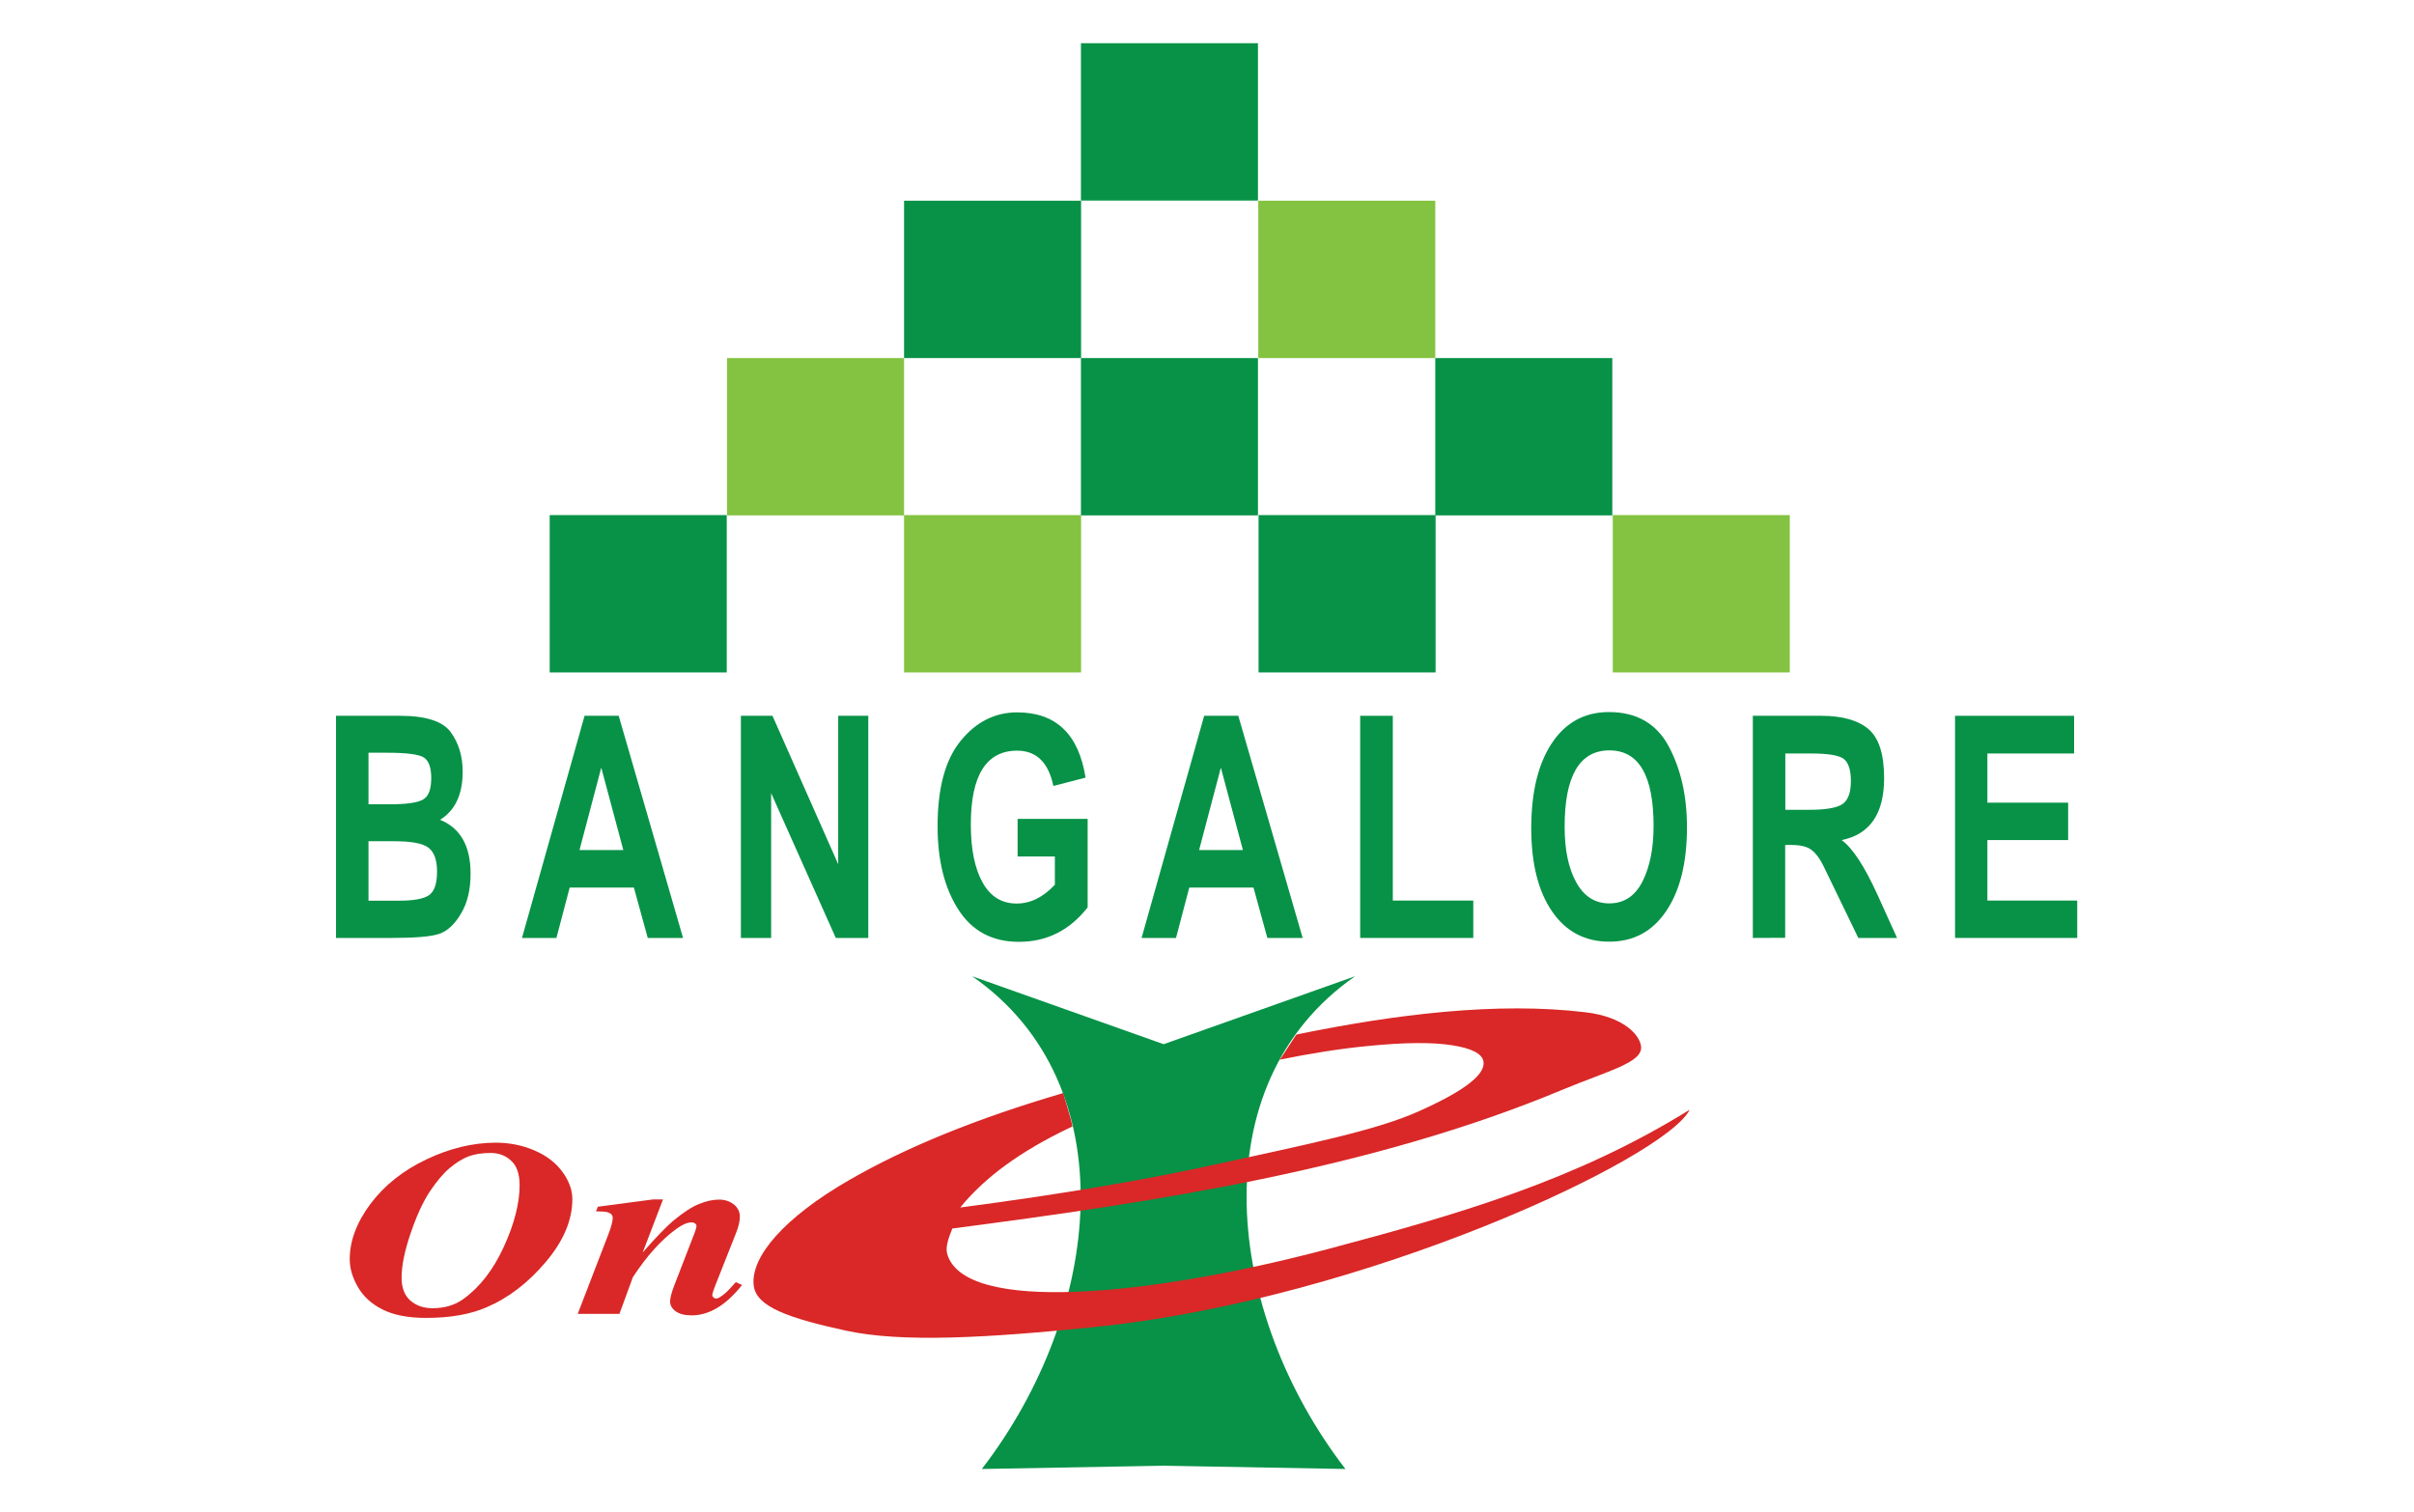 <?xml version="1.0" encoding="utf-8"?>
<!-- Generator: Adobe Illustrator 19.0.0, SVG Export Plug-In . SVG Version: 6.00 Build 0)  -->
<svg version="1.1" id="Layer_1" xmlns="http://www.w3.org/2000/svg" xmlns:xlink="http://www.w3.org/1999/xlink" x="0px" y="0px"
	 width="1620px" height="1015px" viewBox="0 0 1620 1015" style="enable-background:new 0 0 1620 1015;" xml:space="preserve">
<style type="text/css">
	.st0{fill:#079247;}
	.st1{fill:#84C341;}
	.st2{fill:#D92827;}
</style>
<g id="Layer_x0020_1">
	<rect x="725.4" y="29" class="st0" width="118.8" height="105.6"/>
	<rect x="725.4" y="240.3" class="st0" width="118.8" height="105.6"/>
	<rect x="963.2" y="240.3" class="st0" width="118.8" height="105.6"/>
	<rect x="844.4" y="134.7" class="st1" width="118.8" height="105.6"/>
	<rect x="1082.3" y="345.7" class="st1" width="118.8" height="105.6"/>
	<rect x="606.7" y="345.7" class="st1" width="118.8" height="105.6"/>
	<rect x="487.9" y="240.3" class="st1" width="118.8" height="105.6"/>
	<rect x="368.9" y="345.7" class="st0" width="118.8" height="105.6"/>
	<rect x="606.7" y="134.7" class="st0" width="118.8" height="105.6"/>
	<rect x="844.6" y="345.7" class="st0" width="118.8" height="105.6"/>
	<path class="st0" d="M652.4,655.2l128.5,45.6l128.5-45.6c-104.4,72.6-87.5,225.6-6.5,330.7l-122-2.2l-122,2.2
		C739.9,880.8,756.8,727.8,652.4,655.2L652.4,655.2z"/>
	<path class="st2" d="M285.9,884.5c-12,0-21.7-1.9-29.1-5.6c-7.4-3.7-12.9-8.7-16.6-15.1c-3.7-6.4-5.5-12.6-5.5-18.7
		c0-12.2,4.6-24.6,13.9-37.1c9.3-12.4,21.8-22.4,37.6-29.9c15.8-7.5,31.3-11.2,46.6-11.2c9,0,17.6,1.7,25.6,5.1
		c8.1,3.4,14.4,8.2,18.9,14.3c4.5,6.1,6.8,12.3,6.8,18.5c0,14-5.9,28-17.7,42c-11.8,14-25,24.2-39.7,30.5
		C315.5,882.2,302,884.5,285.9,884.5L285.9,884.5z M329.2,773.8c-5.8,0-10.7,0.8-14.8,2.3c-4.1,1.6-8.3,4.2-12.7,7.9
		c-4.4,3.7-8.8,9-13.4,15.9c-4.5,6.9-8.8,16.2-12.8,28c-4,11.8-6,21.6-6,29.6c0,6.7,1.9,11.8,5.8,15.3c3.9,3.4,8.9,5.2,14.9,5.2
		c8,0,14.9-2,20.5-6c11.2-8,20.3-19.7,27.4-35.2c7.1-15.5,10.6-29.3,10.6-41.3c0-7.6-1.9-13.1-5.6-16.4
		C339.4,775.5,334.7,773.8,329.2,773.8L329.2,773.8z M444.9,805.1l-13.6,35.5c9.1-10.4,16-17.5,20.5-21.3
		c6.7-5.5,12.4-9.3,17.2-11.2c4.8-2,9.4-3,13.6-3c3.8,0,7.1,1.1,9.8,3.2c2.7,2.1,4.1,4.9,4.1,8.3c0,3.1-0.9,6.9-2.7,11.3l-14,35.4
		c-1.2,3.1-1.8,5.1-1.8,6c0,0.5,0.3,1,0.8,1.5c0.6,0.5,1.1,0.7,1.7,0.7c0.7,0,1.5-0.2,2.3-0.7c2.6-1.6,5.2-3.8,7.8-6.8
		c0.7-0.8,1.7-1.9,3.2-3.5l4.2,1.9c-10.8,13.6-22,20.4-33.9,20.4c-4.5,0-8.1-0.9-10.6-2.7c-2.5-1.8-3.8-4-3.8-6.6
		c0-2.3,0.9-5.8,2.6-10.3l13.7-35.4c0.9-2.3,1.4-4,1.4-5.1c0-0.6-0.3-1.1-1-1.6c-0.7-0.5-1.4-0.7-2.3-0.7c-2.8,0-6.1,1.4-10.1,4.3
		c-10.1,7.3-19.9,18.1-29.3,32.5l-9,24.6h-28l20.5-53.2c2-5.2,3-9,3-11.2c0-1-0.3-1.7-0.9-2.4c-0.6-0.6-1.5-1.1-2.8-1.5
		c-1.3-0.3-3.8-0.5-7.5-0.5l1.2-3.1l37-4.9H444.9L444.9,805.1z"/>
	<path class="st2" d="M858.8,711.2c0.4-0.1,10.9-16.8,11.3-16.9c66.3-13.6,134.8-22.1,194.1-14.9c25.6,3.1,36.2,15.2,37.1,22.9
		c1.2,10.9-21.9,16.2-53.3,29.3c-127.4,53.1-273,75.2-408.9,92.9c-2.8,6.9-4.6,12.6-3.5,16.8c11,40.7,136,28.7,255.5-3
		c87.3-23.2,166.3-46,242.8-93.5c-15.9,32.3-217.4,127.3-399.1,145.8c-71.8,7.3-129.5,10.7-167.4,2.4c-37.7-8.3-60-15.8-61.6-30.3
		c-2.2-19.4,20.8-45.7,63.9-70.6c38.4-22.2,86.2-41.6,143.8-58.5c-0.1,0.1,5.2,16.9,6,21.3c0.1,0.6,0.3,1,0.2,1.1
		c-1.1,0.5-2.3,1.1-2.5,1.2c-32.1,15.4-56,32.6-72.8,53.2c72.6-9.5,127.7-19.3,172.7-29.2c60-13.2,105.8-22.3,134.9-35.3
		c29.1-13,44.6-24.1,43.6-33.1c-0.6-5.5-7.7-9.2-21.2-11.3c-13.2-2.1-32.1-1.9-56.3,0.5C899.3,703.8,878.3,707.2,858.8,711.2
		L858.8,711.2z"/>
	<path class="st0" d="M225.5,480.4h43c17.3,0,28.7,3.7,34,11c5.3,7.3,8,16.2,8,26.5c0,15.3-5.1,26.1-15.2,32.3
		c13.6,5.5,20.5,17.5,20.5,36.1c0,10.7-2.1,19.7-6.4,26.8c-4.2,7.2-9.1,11.7-14.5,13.6c-5.4,1.9-16.3,2.8-32.7,2.8h-36.7
		L225.5,480.4L225.5,480.4z M247.3,505.2v34.6h14.3c11.3,0,18.7-1.1,22.3-3.2c3.7-2.1,5.5-6.9,5.5-14.4c0-6.9-1.6-11.5-4.8-13.7
		c-3.2-2.2-11.5-3.3-24.7-3.3H247.3L247.3,505.2z M247.3,564.6v39.9h20.1c10.1,0,16.9-1.2,20.5-3.7c3.6-2.5,5.4-7.8,5.4-15.9
		c0-7.8-2-13.1-5.8-16c-3.9-2.9-11.4-4.3-22.7-4.3H247.3L247.3,564.6z"/>
	<path id="_x31_" class="st0" d="M458.4,629.5h-23.7l-9.3-33.8h-43.1l-8.9,33.8h-23.1l42-149.1h22.9L458.4,629.5L458.4,629.5z
		 M418.3,570.5l-14.8-55.3l-14.6,55.3H418.3L418.3,570.5z"/>
	<polygon id="_x31_2" class="st0" points="497.2,629.5 497.2,480.4 518.4,480.4 562.5,580 562.5,480.4 582.7,480.4 582.7,629.5 
		560.9,629.5 517.5,532.3 517.5,629.5 	"/>
	<path id="_x31_23" class="st0" d="M682.9,574.7v-25.1h47V609c-12.1,15.4-27.4,23.1-46.1,23.1c-17.9,0-31.4-7.2-40.7-21.7
		c-9.3-14.5-13.9-33.1-13.9-55.8c0-25.6,5.1-44.7,15.5-57.4c10.3-12.7,23-19.1,37.9-19.1c26,0,41.3,14.6,45.9,43.8l-21.6,5.6
		c-3.3-15.8-11.4-23.7-24.3-23.7c-20.7,0-31.1,16.5-31.1,49.5c0,16.5,2.6,29.5,7.9,39c5.3,9.5,12.9,14.1,22.9,14.1
		c9.2,0,17.7-4.2,25.6-12.6v-19H682.9L682.9,574.7z"/>
	<path id="_x31_234" class="st0" d="M874.2,629.5h-23.7l-9.3-33.8h-43.1l-8.9,33.8h-23.1l42-149.1h22.9L874.2,629.5L874.2,629.5z
		 M834.1,570.5l-14.8-55.3l-14.6,55.3H834.1z"/>
	<polygon id="_x31_2345" class="st0" points="912.8,629.5 912.8,480.4 934.7,480.4 934.7,604.4 988.7,604.4 988.7,629.5 	"/>
	<path id="_x31_23456" class="st0" d="M1027.6,555.8c0-24.1,4.6-43.1,13.8-57c9.2-13.9,22-20.9,38.3-20.9c18.6,0,31.9,7.7,40.1,22.9
		c8.2,15.3,12.3,33.4,12.3,54.4c0,23.7-4.6,42.4-13.9,56.2c-9.2,13.7-21.9,20.6-38.2,20.6c-16.4,0-29.2-6.8-38.5-20.4
		C1032.2,598,1027.6,579.4,1027.6,555.8L1027.6,555.8z M1050,554.9c0,15.5,2.6,27.9,7.8,37.3c5.2,9.4,12.6,14.1,22.1,14.1
		c10,0,17.4-4.9,22.4-14.8c4.9-9.8,7.4-22.2,7.4-37.1c0-33.9-9.9-50.8-29.7-50.8C1060,503.7,1050,520.7,1050,554.9L1050,554.9z"/>
	<path id="_x31_234567" class="st0" d="M1176.3,629.5V480.4h45.8c14.2,0,24.8,3,31.8,8.9c7,6,10.5,16.9,10.5,32.9
		c0,23.9-9.5,37.8-28.5,41.6c7.3,5.3,15.3,17.5,24,36.6l13.2,29.1h-26l-23.4-48.3c-2.3-4.8-4.9-8.3-7.8-10.6
		c-2.8-2.3-7.3-3.5-13.5-3.5h-4.4v62.3L1176.3,629.5L1176.3,629.5z M1198.1,543.5h16.1c11,0,18.4-1.3,22.2-3.8
		c3.8-2.6,5.7-7.7,5.7-15.5c0-7.4-1.6-12.3-4.7-14.8c-3.2-2.5-10.6-3.7-22.3-3.7h-17L1198.1,543.5L1198.1,543.5z"/>
	<polygon id="_x31_2345678" class="st0" points="1312,629.5 1312,480.4 1391.9,480.4 1391.9,505.7 1333.7,505.7 1333.7,538.7 
		1387.9,538.7 1387.9,563.8 1333.7,563.8 1333.7,604.4 1394,604.4 1394,629.5 	"/>
</g>
</svg>
